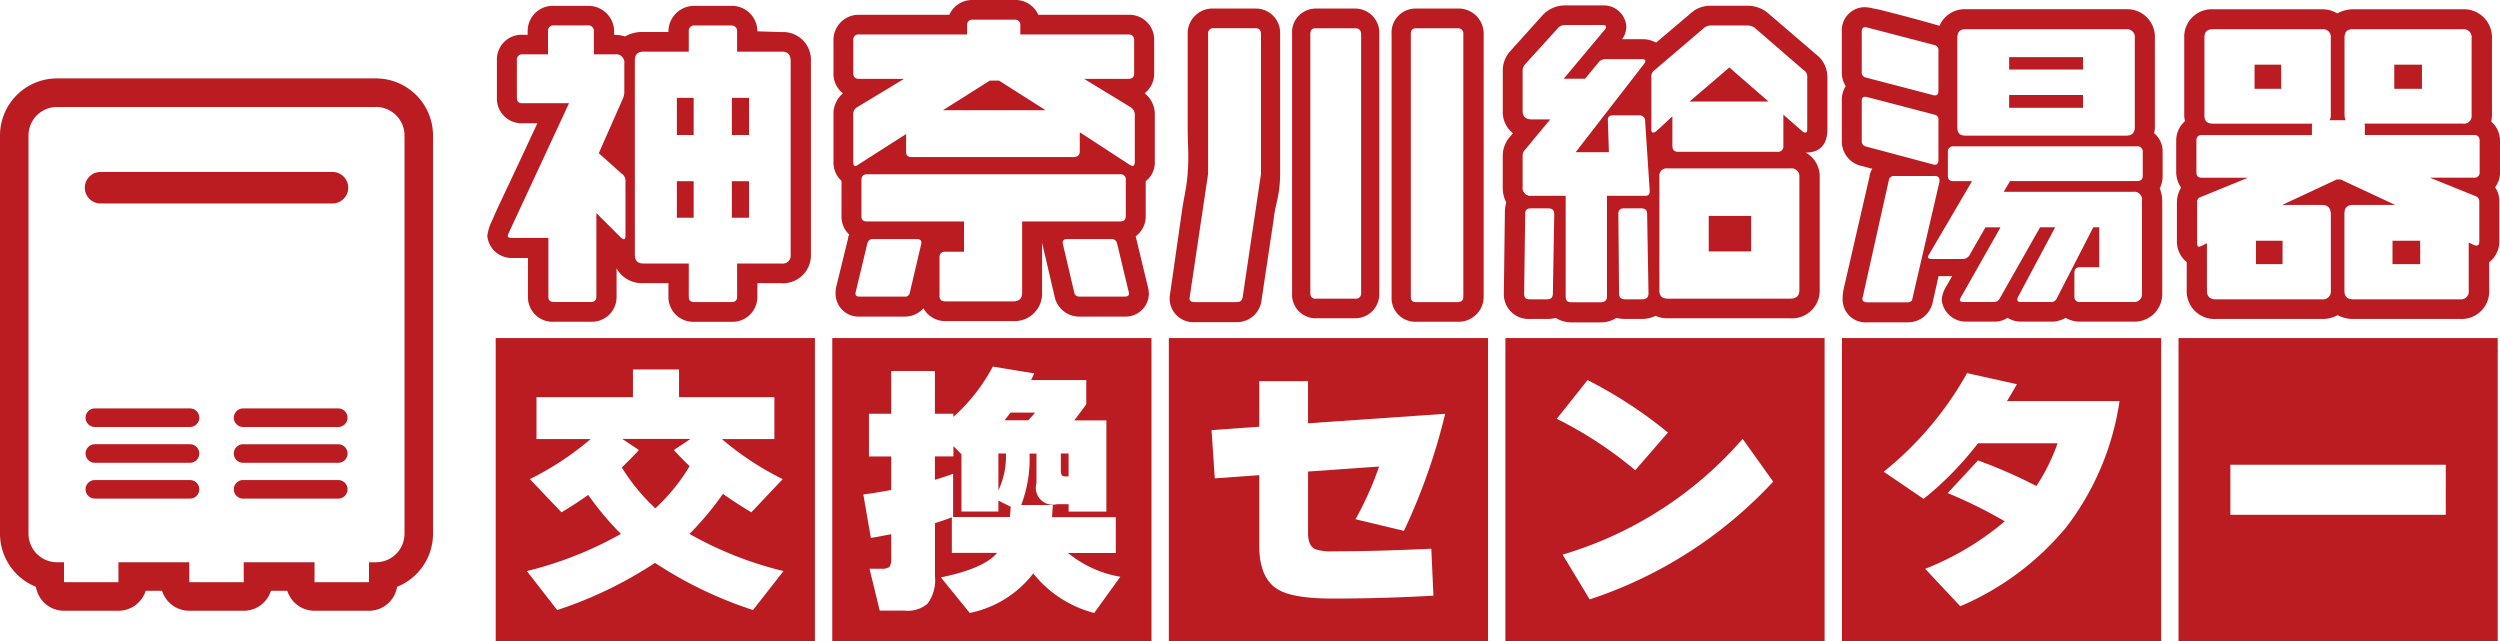<svg xmlns="http://www.w3.org/2000/svg" width="263.158" height="67.516" viewBox="0 0 263.158 67.516">
  <g id="Layer_2" data-name="Layer 2" transform="translate(0 -0.01)">
    <path id="Path_108" data-name="Path 108" d="M39.578,19.494a3.006,3.006,0,0,1,3,3V64.424a3.006,3.006,0,0,1-3,3h-.736v2.1H33.109v-2.1H25.654v2.1H19.922v-2.1H12.467v2.1H6.739v-2.1H6a3.006,3.006,0,0,1-3-3V22.5a3,3,0,0,1,3-3h33.57m-29,10.154H35a1.657,1.657,0,0,0,0-3.314H10.584a1.657,1.657,0,1,0,0,3.314M25.589,53.184H35.608a.976.976,0,1,0,0-1.953H25.589a.976.976,0,1,0,0,1.953m-15.606,0H20a.976.976,0,1,0,0-1.953H9.983a.976.976,0,1,0,0,1.953m15.606,3.77H35.608a.976.976,0,1,0,0-1.953H25.589a.976.976,0,1,0,0,1.953m-15.606,0H20A.976.976,0,1,0,20,55H9.983a.976.976,0,1,0,0,1.953m15.606,3.77H35.608a.976.976,0,1,0,0-1.953H25.589a.976.976,0,1,0,0,1.953m-15.606,0H20a.976.976,0,1,0,0-1.953H9.983a.976.976,0,1,0,0,1.953M39.578,16.49H6.008A6.013,6.013,0,0,0,0,22.5V64.424a6.024,6.024,0,0,0,3.78,5.582A3,3,0,0,0,6.744,72.53h5.728a3.006,3.006,0,0,0,2.864-2.1h1.722a3.006,3.006,0,0,0,2.864,2.1h5.733a3.006,3.006,0,0,0,2.864-2.1h1.722a3.006,3.006,0,0,0,2.864,2.1h5.733A3,3,0,0,0,41.8,70.007a6.019,6.019,0,0,0,3.78-5.582V22.5a6.013,6.013,0,0,0-6.008-6.008h0Z" transform="translate(0 -8.229)" fill="#bb1c21"/>
    <g id="Group_239" data-name="Group 239" transform="translate(51.314 0.01)">
      <path id="Path_109" data-name="Path 109" d="M133.447,30.429H130.9v1.417a2.623,2.623,0,0,1-2.8,2.649h-3.8a2.609,2.609,0,0,1-2.764-2.649V30.429h-2.619a3.04,3.04,0,0,1-2.839-1.562v2.974a2.6,2.6,0,0,1-2.764,2.649h-3.8a2.589,2.589,0,0,1-2.764-2.649v-4.06h-1.7a2.569,2.569,0,0,1-2.578-2.323,4.765,4.765,0,0,1,.441-1.487l.661-1.487,2.138-4.531,2.028-4.351H106.17a2.6,2.6,0,0,1-2.689-2.684V6.968a2.6,2.6,0,0,1,2.689-2.684h.551v-.36a2.645,2.645,0,0,1,2.764-2.684h3.575a2.709,2.709,0,0,1,2.764,2.719v.325a4.063,4.063,0,0,1,1.142.18,3.619,3.619,0,0,1,1.953-.471h2.619a2.707,2.707,0,0,1,2.729-2.754h3.87A2.687,2.687,0,0,1,130.9,3.924L133.477,4a2.928,2.928,0,0,1,3.059,3.084V27.43a2.945,2.945,0,0,1-3.094,3.009Zm-16.808-11.5-2.433-2.178,2.543-5.768a1.711,1.711,0,0,0,.145-.726V7.323a.863.863,0,0,0-.956-.981H113.69V3.949a.584.584,0,0,0-.626-.651h-3.575a.559.559,0,0,0-.626.616V6.342h-2.689a.549.549,0,0,0-.591.616v3.95c0,.4.185.581.591.581h4.9L104.7,25.2a.985.985,0,0,0-.075.255c0,.145.145.215.441.215H108.9v6.163c0,.436.185.581.626.581h3.8c.406,0,.626-.145.626-.581V23.054l2.578,2.573a.98.98,0,0,0,.3.18c.145,0,.185-.145.185-.4V19.715a.92.92,0,0,0-.37-.8ZM133.482,6.061h-4.716V3.924a.576.576,0,0,0-.626-.616h-3.87a.549.549,0,0,0-.591.616V6.061h-4.756c-.661,0-.921.325-.921.941V27.455c0,.616.3.906.921.906h4.756v3.48c0,.436.185.581.626.581h3.8c.441,0,.661-.145.661-.581v-3.48h4.681a.834.834,0,0,0,.956-.941V7.073c0-.691-.3-1.016-.921-1.016Zm-11.055,4.862h1.767v3.915h-1.767Zm0,8.777h1.767v3.845h-1.767Zm5.788-8.777h1.807v3.915h-1.807Zm0,8.777h1.807v3.845h-1.807Z" transform="translate(-102.49 -0.624)" fill="#bb1c21"/>
      <path id="Path_110" data-name="Path 110" d="M197.189,25.574v5.257a2.888,2.888,0,0,1-3.059,2.974h-7.039a2.615,2.615,0,0,1-2.393-1.342,2.607,2.607,0,0,1-1.988.871h-4.681a2.419,2.419,0,0,1-2.578-2.393,2.888,2.888,0,0,1,.075-.761l1.252-5.112v-.11c.035-.07.075-.18.11-.255a2.6,2.6,0,0,1-.811-1.958v-3.7a2.6,2.6,0,0,1-.846-1.993V12.011a2.819,2.819,0,0,1,1-2.178,2.585,2.585,0,0,1-1-2.1V4.251a2.647,2.647,0,0,1,2.689-2.684h9.508A2.626,2.626,0,0,1,189.935.01h4.386a2.609,2.609,0,0,1,2.468,1.557H206.3a2.612,2.612,0,0,1,2.689,2.719V7.73a2.634,2.634,0,0,1-1,2.1,2.8,2.8,0,0,1,1.066,2.178v5.042a2.48,2.48,0,0,1-.956,2.033V22.71a2.6,2.6,0,0,1-1.066,2.178c0,.035.035.035.035.07l.035.18,1.217,5.042a3.091,3.091,0,0,1,.11.761,2.444,2.444,0,0,1-2.578,2.393H201.17a2.646,2.646,0,0,1-2.618-1.923l-1.362-5.838Zm9.363-14.254-4.937-3.009h4.641c.406,0,.626-.18.626-.581V4.286c0-.436-.22-.651-.591-.651H194.9V2.694a.549.549,0,0,0-.591-.616h-4.386c-.481,0-.626.255-.626.616v.941h-11.39a.548.548,0,0,0-.591.616V7.73c0,.4.22.581.626.581h4.716l-4.977,3.009a.822.822,0,0,0-.37.691v5.042c0,.29.075.436.22.436a.69.69,0,0,0,.3-.145l5.047-3.229v1.847c0,.4.145.581.626.581h16.988c.406,0,.666-.18.666-.616V13.934l5.232,3.41a2.306,2.306,0,0,0,.3.145c.145,0,.26-.145.26-.436V12.011a.925.925,0,0,0-.406-.691ZM184,25.174h-4.606a.561.561,0,0,0-.591.436l-1.217,5.077a.735.735,0,0,0-.035.255c0,.215.145.29.481.29h4.681a.485.485,0,0,0,.551-.4l1.182-5.042a.844.844,0,0,0,.035-.255C184.477,25.279,184.292,25.174,184,25.174Zm21.374-6.819H178.765c-.406,0-.591.215-.591.616v3.77c0,.436.185.581.626.581h10.174v3.189h-1.953a.543.543,0,0,0-.626.616v4.025c0,.4.185.581.626.581h7.115c.626,0,.956-.29.956-.906V23.321h10.284c.441,0,.626-.18.626-.616V18.97a.544.544,0,0,0-.626-.616ZM191.7,8.491h.956l4.9,3.119h-10.8l4.937-3.119Zm14.595,22.195-1.217-5.077a.558.558,0,0,0-.591-.436h-4.641c-.33,0-.481.11-.481.36a.749.749,0,0,0,.035.255l1.182,5.042c.075.325.3.4.591.4h4.681c.3,0,.481-.075.481-.29a.749.749,0,0,0-.035-.255Z" transform="translate(-138.811 -0.01)" fill="#bb1c21"/>
      <path id="Path_111" data-name="Path 111" d="M256.871,23.86l-1.292,8.6a2.6,2.6,0,0,1-2.654,2.358H248.54a2.488,2.488,0,0,1-2.618-2.794l1.252-8.742c.22-1.632.516-2.538.626-4.171.145-1.888,0-2.939,0-4.821V4.494a2.619,2.619,0,0,1,2.764-2.684h4.386a2.545,2.545,0,0,1,2.578,2.684V19.218a12.705,12.705,0,0,1-.26,2.573c-.145.651-.3,1.272-.406,2.068ZM255.51,4.494c0-.4-.185-.616-.551-.616h-4.386a.544.544,0,0,0-.626.616V19.218l-1.953,13.093c0,.29.22.4.551.4h4.386c.406,0,.591-.145.666-.581l1.918-12.912V4.494Zm5.788,29.92a2.49,2.49,0,0,1-2.508-2.649V4.494a2.5,2.5,0,0,1,2.468-2.684h4.2a2.544,2.544,0,0,1,2.508,2.719v27.2a2.541,2.541,0,0,1-2.508,2.684h-4.166Zm4.756-29.88c0-.436-.22-.651-.591-.651h-4.2c-.406,0-.551.215-.551.616V31.77a.524.524,0,0,0,.591.581h4.166a.548.548,0,0,0,.591-.616V4.529Zm5.788,30.246a2.5,2.5,0,0,1-2.578-2.649V4.494a2.524,2.524,0,0,1,2.578-2.684h4.351a2.642,2.642,0,0,1,2.764,2.684V32.126a2.636,2.636,0,0,1-2.764,2.649h-4.351ZM276.818,4.5a.558.558,0,0,0-.626-.616h-4.351c-.406,0-.551.215-.551.616V32.131c0,.4.145.581.551.581h4.351c.406,0,.626-.18.626-.581V4.494Z" transform="translate(-174.095 -0.909)" fill="#bb1c21"/>
      <path id="Path_112" data-name="Path 112" d="M350.121,8.66v5.512c0,1.522-.7,2.468-2.283,2.468a2.856,2.856,0,0,1,1.472,2.608V31.11a2.912,2.912,0,0,1-3.094,2.974H333.353a3.138,3.138,0,0,1-1.327-.255,3.312,3.312,0,0,1-1.4.325h-1.767a3.913,3.913,0,0,1-.956-.11,3.023,3.023,0,0,1-1.622.471H323.22a3.2,3.2,0,0,1-1.7-.471,3.358,3.358,0,0,1-.886.11h-1.842a2.6,2.6,0,0,1-2.729-2.719l.11-8.6a3.508,3.508,0,0,1,.145-.941,3.369,3.369,0,0,1-.37-1.632V17a3.034,3.034,0,0,1,.7-1.958l.37-.436a2.831,2.831,0,0,1-1.066-2.358V8.114a3,3,0,0,1,.811-2.178L320.121,2.2a3.2,3.2,0,0,1,2.393-1.051h3.945a2.373,2.373,0,0,1,2.5,2.283,2.427,2.427,0,0,1-.441,1.272H330.8a3.078,3.078,0,0,1,1.292.36l3.72-3.154a3.024,3.024,0,0,1,2.028-.726h3.905a3.317,3.317,0,0,1,2.063.726l5.2,4.461a2.917,2.917,0,0,1,1.106,2.283ZM330.955,13.3a.629.629,0,0,0-.7-.581h-2.729c-.33,0-.516.145-.516.471l.11,3.41h-3.5l7.225-9.323a.469.469,0,0,0,.11-.29c0-.11-.11-.18-.371-.18H326.75a.915.915,0,0,0-.736.36l-1.4,1.7h-2.248l4.311-5.152a.642.642,0,0,0,.145-.29c0-.145-.11-.215-.37-.215H322.5a.981.981,0,0,0-.771.36l-3.39,3.735a1.027,1.027,0,0,0-.3.8V12.24c0,.616.33.906.956.906h1.953L318.3,16.335a.864.864,0,0,0-.26.651v3.264a.834.834,0,0,0,.956.941h3.575V31.781c0,.436.145.616.626.616h3.059c.406,0,.661-.18.661-.616V21.192h4.015c.33,0,.481-.145.481-.436v-.145l-.481-7.325Zm-10.209,9.212H318.9c-.406,0-.591.18-.591.581l-.11,8.376c0,.436.145.616.591.616h1.842c.371,0,.591-.18.591-.616l.145-8.341C321.372,22.694,321.152,22.514,320.746,22.514Zm9.768,0h-1.807c-.406,0-.591.18-.591.581l.075,8.376c0,.436.22.616.666.616h1.767c.406,0,.666-.18.666-.616l-.145-8.341c0-.436-.185-.616-.626-.616ZM342.421,3.473a1.416,1.416,0,0,0-.666-.215h-3.905a1.219,1.219,0,0,0-.661.215l-5.272,4.5a.8.8,0,0,0-.33.691v5.512c0,.255.075.36.185.36a.72.72,0,0,0,.3-.11l1.732-1.6v3.119c0,.436.22.616.626.616h10.429a.557.557,0,0,0,.626-.616v-3.3l2.028,1.777a.482.482,0,0,0,.3.11c.145,0,.185-.11.185-.36V8.66a.743.743,0,0,0-.37-.691l-5.2-4.5Zm3.835,14.83H333.318a.788.788,0,0,0-.886.906v11.9c0,.651.3.906.921.906h12.862c.626,0,.956-.29.956-.906V19.244a.838.838,0,0,0-.921-.941Zm-10.689-7L339.8,7.679l4.126,3.59h-8.256c-.035,0-.075.035-.11.035Zm2.063,12.006h4.461v3.735h-4.461Z" transform="translate(-209.077 -0.579)" fill="#bb1c21"/>
      <path id="Path_113" data-name="Path 113" d="M390.139,19.329a2.093,2.093,0,0,1,.3-.8c-.591-.145-1.066-.29-1.252-.325A2.638,2.638,0,0,1,387.23,15.6V11.393a2.724,2.724,0,0,1,.406-1.557,2.753,2.753,0,0,1-.406-1.487V4.093A2.433,2.433,0,0,1,389.7,1.52a4.528,4.528,0,0,1,.886.145,7.832,7.832,0,0,1,.846.18q3.042.759,6.083,1.632a2.864,2.864,0,0,1,2.729-1.742H417.16a2.909,2.909,0,0,1,3.024,3.044v9.358a3.228,3.228,0,0,1-.075.651A2.484,2.484,0,0,1,421,16.78v2.463a2.875,2.875,0,0,1-.3,1.342,3.993,3.993,0,0,1,.26,1.307V31.61a2.915,2.915,0,0,1-3.059,3.009h-5.568a2.946,2.946,0,0,1-1.547-.4,2.862,2.862,0,0,1-1.587.4h-3.094a2.7,2.7,0,0,1-1.437-.4,2.425,2.425,0,0,1-1.472.4h-2.949a2.549,2.549,0,0,1-2.5-2.283,3.023,3.023,0,0,1,.406-1.307l.7-1.2h-1.437l-.591,2.614a2.66,2.66,0,0,1-2.729,2.248h-4.126a2.416,2.416,0,0,1-2.654-2.463,5.044,5.044,0,0,1,.11-1.051l2.729-11.861ZM396.993,5.51l-7.074-1.847c-.035-.035-.145-.035-.22-.035-.26,0-.37.145-.37.471V8.339a.534.534,0,0,0,.406.581l7.075,1.847a.485.485,0,0,0,.22.035c.26,0,.371-.145.371-.506V6.056a.511.511,0,0,0-.406-.546Zm0,7.325-7.074-1.847a.669.669,0,0,0-.26-.035q-.33,0-.33.436v4.206a.56.56,0,0,0,.406.581l7.075,1.888a.669.669,0,0,0,.26.035c.22,0,.33-.18.33-.546V13.381a.49.49,0,0,0-.406-.546Zm0,6.454h-4.276a.526.526,0,0,0-.551.506l-2.729,12.221a.465.465,0,0,0-.035.215c0,.255.185.36.551.36h4.126c.37,0,.551-.11.591-.436L397.509,19.9v-.18c0-.255-.145-.436-.516-.436Zm21.264-3.119H399.021a.544.544,0,0,0-.626.616v2.463c0,.436.185.581.626.581h1.918l-4.531,7.725a.466.466,0,0,0-.11.255c0,.18.185.215.481.215h3.134a.831.831,0,0,0,.736-.36l1.7-2.974h1.587l-4.166,7.36a.683.683,0,0,0-.11.29c0,.145.145.215.406.215H403.2a.682.682,0,0,0,.666-.4l4.236-7.47h1.587l-3.905,7.325a.61.61,0,0,0-.075.29c0,.18.11.255.406.255H409.2a.653.653,0,0,0,.666-.4l3.835-7.47h.626v4.206h-1.988c-.441,0-.626.18-.626.616v2.428a.543.543,0,0,0,.626.616h5.567a.823.823,0,0,0,.921-.941V21.892a.823.823,0,0,0-.921-.941H404.273l.666-1.127h13.343c.406,0,.626-.145.626-.581V16.78a.558.558,0,0,0-.626-.616ZM417.15,3.838H400.232c-.591,0-.846.325-.846.941v9.358c0,.651.26.906.921.906H417.15c.626,0,.921-.29.921-.906V4.784a.823.823,0,0,0-.921-.941ZM404.844,6.777h7.775V8.084h-7.775Zm0,3.99h7.775v1.342h-7.775Z" transform="translate(-244.669 -0.764)" fill="#bb1c21"/>
      <path id="Path_114" data-name="Path 114" d="M491.616,15.809v3.264a2.636,2.636,0,0,1-.516,1.632,2.456,2.456,0,0,1,.441,1.487V26.4a2.7,2.7,0,0,1-1.066,2.178V31.55a2.9,2.9,0,0,1-3.059,3.009h-11.24a3.466,3.466,0,0,1-1.657-.4,3.23,3.23,0,0,1-1.622.4H461.731a2.917,2.917,0,0,1-3.094-2.974V28.576a2.8,2.8,0,0,1-1.031-2.068V22.3a2.952,2.952,0,0,1,.441-1.562,2.9,2.9,0,0,1-.516-1.667V15.809a2.714,2.714,0,0,1,.921-2.068,3.692,3.692,0,0,1-.075-.616V4.969a2.9,2.9,0,0,1,3.059-3.009H472.9a3.01,3.01,0,0,1,1.587.436,3.5,3.5,0,0,1,1.657-.436h11.571A2.95,2.95,0,0,1,490.77,5V13.09a4.527,4.527,0,0,1-.075.691,2.7,2.7,0,0,1,.921,2.033Zm-2.729-.616h-11.5v-.941a.564.564,0,0,0-.035-.255h10.354a.812.812,0,0,0,.921-.906V5a.838.838,0,0,0-.921-.941H476.135c-.626,0-.886.29-.886.906V13.13a1.811,1.811,0,0,0,.11.506h-1.7a.806.806,0,0,0,.145-.546V5a.823.823,0,0,0-.921-.941h-11.46c-.666,0-.921.29-.921.906V13.13c0,.616.3.871.921.871h10.429c0,.075-.035.145-.035.255V15.2H460.249c-.441,0-.591.215-.591.616v3.264c0,.4.145.616.591.616h4.827L460.1,21.727a.522.522,0,0,0-.37.581v4.206c0,.29.035.436.22.436a.72.72,0,0,0,.3-.11l.516-.255V31.59c0,.616.33.906.956.906h11.165a.838.838,0,0,0,.921-.941V23.539c0-.616-.3-.981-.921-.981h-4.2l5.748-2.684h.406l5.748,2.684H476.16c-.666,0-.921.325-.921.941v8.086c0,.616.3.906.921.906H487.4a.823.823,0,0,0,.921-.941V26.508l.516.255a.661.661,0,0,0,.3.07c.22,0,.3-.145.3-.436V22.192a.607.607,0,0,0-.441-.581l-4.756-1.923h4.606a.544.544,0,0,0,.626-.616V15.809c0-.4-.185-.616-.591-.616Zm-23.106-7.4h2.8v2.538h-2.8V7.793Zm.145,18.53h2.8v2.463h-2.8V26.323Zm14.374,0h2.914v2.463H480.3V26.323Zm.185-18.53H483.4v2.538h-2.914Z" transform="translate(-279.771 -0.984)" fill="#bb1c21"/>
    </g>
    <path id="Path_115" data-name="Path 115" d="M136.2,93.467,137.95,92.3h-7.165l1.747,1.167q-.9.969-1.8,1.832a20.47,20.47,0,0,0,3.525,4.3,19.735,19.735,0,0,0,3.61-4.441c-.566-.536-1.117-1.1-1.662-1.692Z" transform="translate(-65.277 -46.083)" fill="#bb1c21"/>
    <path id="Path_116" data-name="Path 116" d="M104.22,71.09v31.928h33.6V71.09Zm27.091,28.628a42.748,42.748,0,0,1-10.324-4.967,42.935,42.935,0,0,1-10.294,4.967L107.5,95.613a39.163,39.163,0,0,0,9.9-3.91,31.415,31.415,0,0,1-3.44-4.106c-.886.631-1.822,1.242-2.819,1.832l-3.329-3.495a30.95,30.95,0,0,0,6.4-4.216h-5.7V77.308h10.154V74.394h4.852v2.914h10.038v4.411h-5.527a30.813,30.813,0,0,0,6.4,4.216l-3.3,3.495q-1.577-.946-2.989-1.943a31.992,31.992,0,0,1-3.525,4.216,38.3,38.3,0,0,0,9.9,3.91l-3.214,4.106Z" transform="translate(-52.04 -35.492)" fill="#bb1c21"/>
    <path id="Path_117" data-name="Path 117" d="M209.91,95.35v3.885a8.432,8.432,0,0,0,.791-3.885Z" transform="translate(-104.814 -47.606)" fill="#bb1c21"/>
    <path id="Path_118" data-name="Path 118" d="M214.424,86.76h-2.593c-.205.275-.416.546-.621.806h2.483C214.014,87.231,214.259,86.965,214.424,86.76Z" transform="translate(-105.463 -43.317)" fill="#bb1c21"/>
    <path id="Path_119" data-name="Path 119" d="M223.426,97.763h.421V95.35h-.816v1.832c0,.391.13.581.4.581Z" transform="translate(-111.365 -47.606)" fill="#bb1c21"/>
    <path id="Path_120" data-name="Path 120" d="M203.244,100.684h-3.89V94.661l-.846-.861v1.081H196.56V97.35c.621-.185,1.262-.4,1.918-.636v4.521l-.055.03h6.033c.02-.24.045-.6.085-1.081l-1.3-.641v1.137Z" transform="translate(-98.148 -46.832)" fill="#bb1c21"/>
    <path id="Path_121" data-name="Path 121" d="M174.98,71.09v31.928h33.6V71.09Zm27.557,28.934a12.085,12.085,0,0,1-6.4-4.161,11.262,11.262,0,0,1-6.684,4.161l-3.044-3.745q4.514-.916,5.923-2.578h-4.766V89.955c-.471.185-1.061.391-1.777.611v5.577a4.151,4.151,0,0,1-.791,2.914,3.215,3.215,0,0,1-2.4.721h-2.624L178.9,95.368h1.267a1.2,1.2,0,0,0,.831-.2,1.364,1.364,0,0,0,.185-.861V91.733c-.846.165-1.562.3-2.143.391l-.791-4.576c.9-.11,1.878-.27,2.934-.471V83.552H178.84v-4.5h2.343v-4.5h4.6v4.5h1.948v.335a19.008,19.008,0,0,0,4.146-5.3l4.371.721c-.075.15-.19.381-.34.7h5.808v2.553c-.471.646-.891,1.212-1.267,1.692h3.385v9.6h-3.975v-.776h-1.242a1.779,1.779,0,0,1-2.143-2.218V83.251h-.731a13.578,13.578,0,0,1-.876,5.412h3.329c-.02.3-.045.721-.085,1.277h6.714v3.775H199.8a11.875,11.875,0,0,0,5.5,2.5l-2.764,3.83Z" transform="translate(-87.372 -35.492)" fill="#bb1c21"/>
    <path id="Path_122" data-name="Path 122" d="M245.74,71.09v31.928h33.6V71.09Zm14.655,14.034v6.524c0,.871.255,1.422.761,1.667a5.327,5.327,0,0,0,1.918.22q4.6,0,10.294-.275l.225,4.942q-5.3.308-10.659.305-4.146,0-5.728-.971-1.945-1.164-1.948-4.606v-7.41l-4.681.335-.34-5.077,5.022-.36v-4.8h5.132v4.441l14.439-1a63.862,63.862,0,0,1-4.341,12.322l-5.1-1.222a34.206,34.206,0,0,0,2.483-5.547l-7.475.526Z" transform="translate(-122.705 -35.492)" fill="#bb1c21"/>
    <path id="Path_123" data-name="Path 123" d="M316.5,71.09v31.928h33.6V71.09Zm8.647,4.421a46.374,46.374,0,0,1,8.461,5.522L330.168,85a41.5,41.5,0,0,0-8.261-5.412l3.244-4.08Zm.225,23.086-2.849-4.716A40.2,40.2,0,0,0,341.474,81.7l3.214,4.5a45.922,45.922,0,0,1-19.321,12.4Z" transform="translate(-158.037 -35.492)" fill="#bb1c21"/>
    <path id="Path_124" data-name="Path 124" d="M387.26,71.09v31.928h33.6V71.09Zm23.426,20.127a29.483,29.483,0,0,1-10.97,8.1l-3.695-3.94a29.9,29.9,0,0,0,8.376-5,48.44,48.44,0,0,0-6.008-2.969l3.189-3.44a51.305,51.305,0,0,1,6.148,2.694,20.138,20.138,0,0,0,2.228-4.5h-8.376a34.219,34.219,0,0,1-5.723,5.853l-4.2-2.859a35.365,35.365,0,0,0,8.772-10.379l5.247,1.167c-.34.611-.686,1.2-1.041,1.777h11.846A28.6,28.6,0,0,1,410.7,91.217Z" transform="translate(-193.37 -35.492)" fill="#bb1c21"/>
    <path id="Path_125" data-name="Path 125" d="M458.02,71.09v31.928h33.6V71.09Zm28.133,18.6H463.477V84.418h22.675Z" transform="translate(-228.702 -35.492)" fill="#bb1c21"/>
  </g>
</svg>
